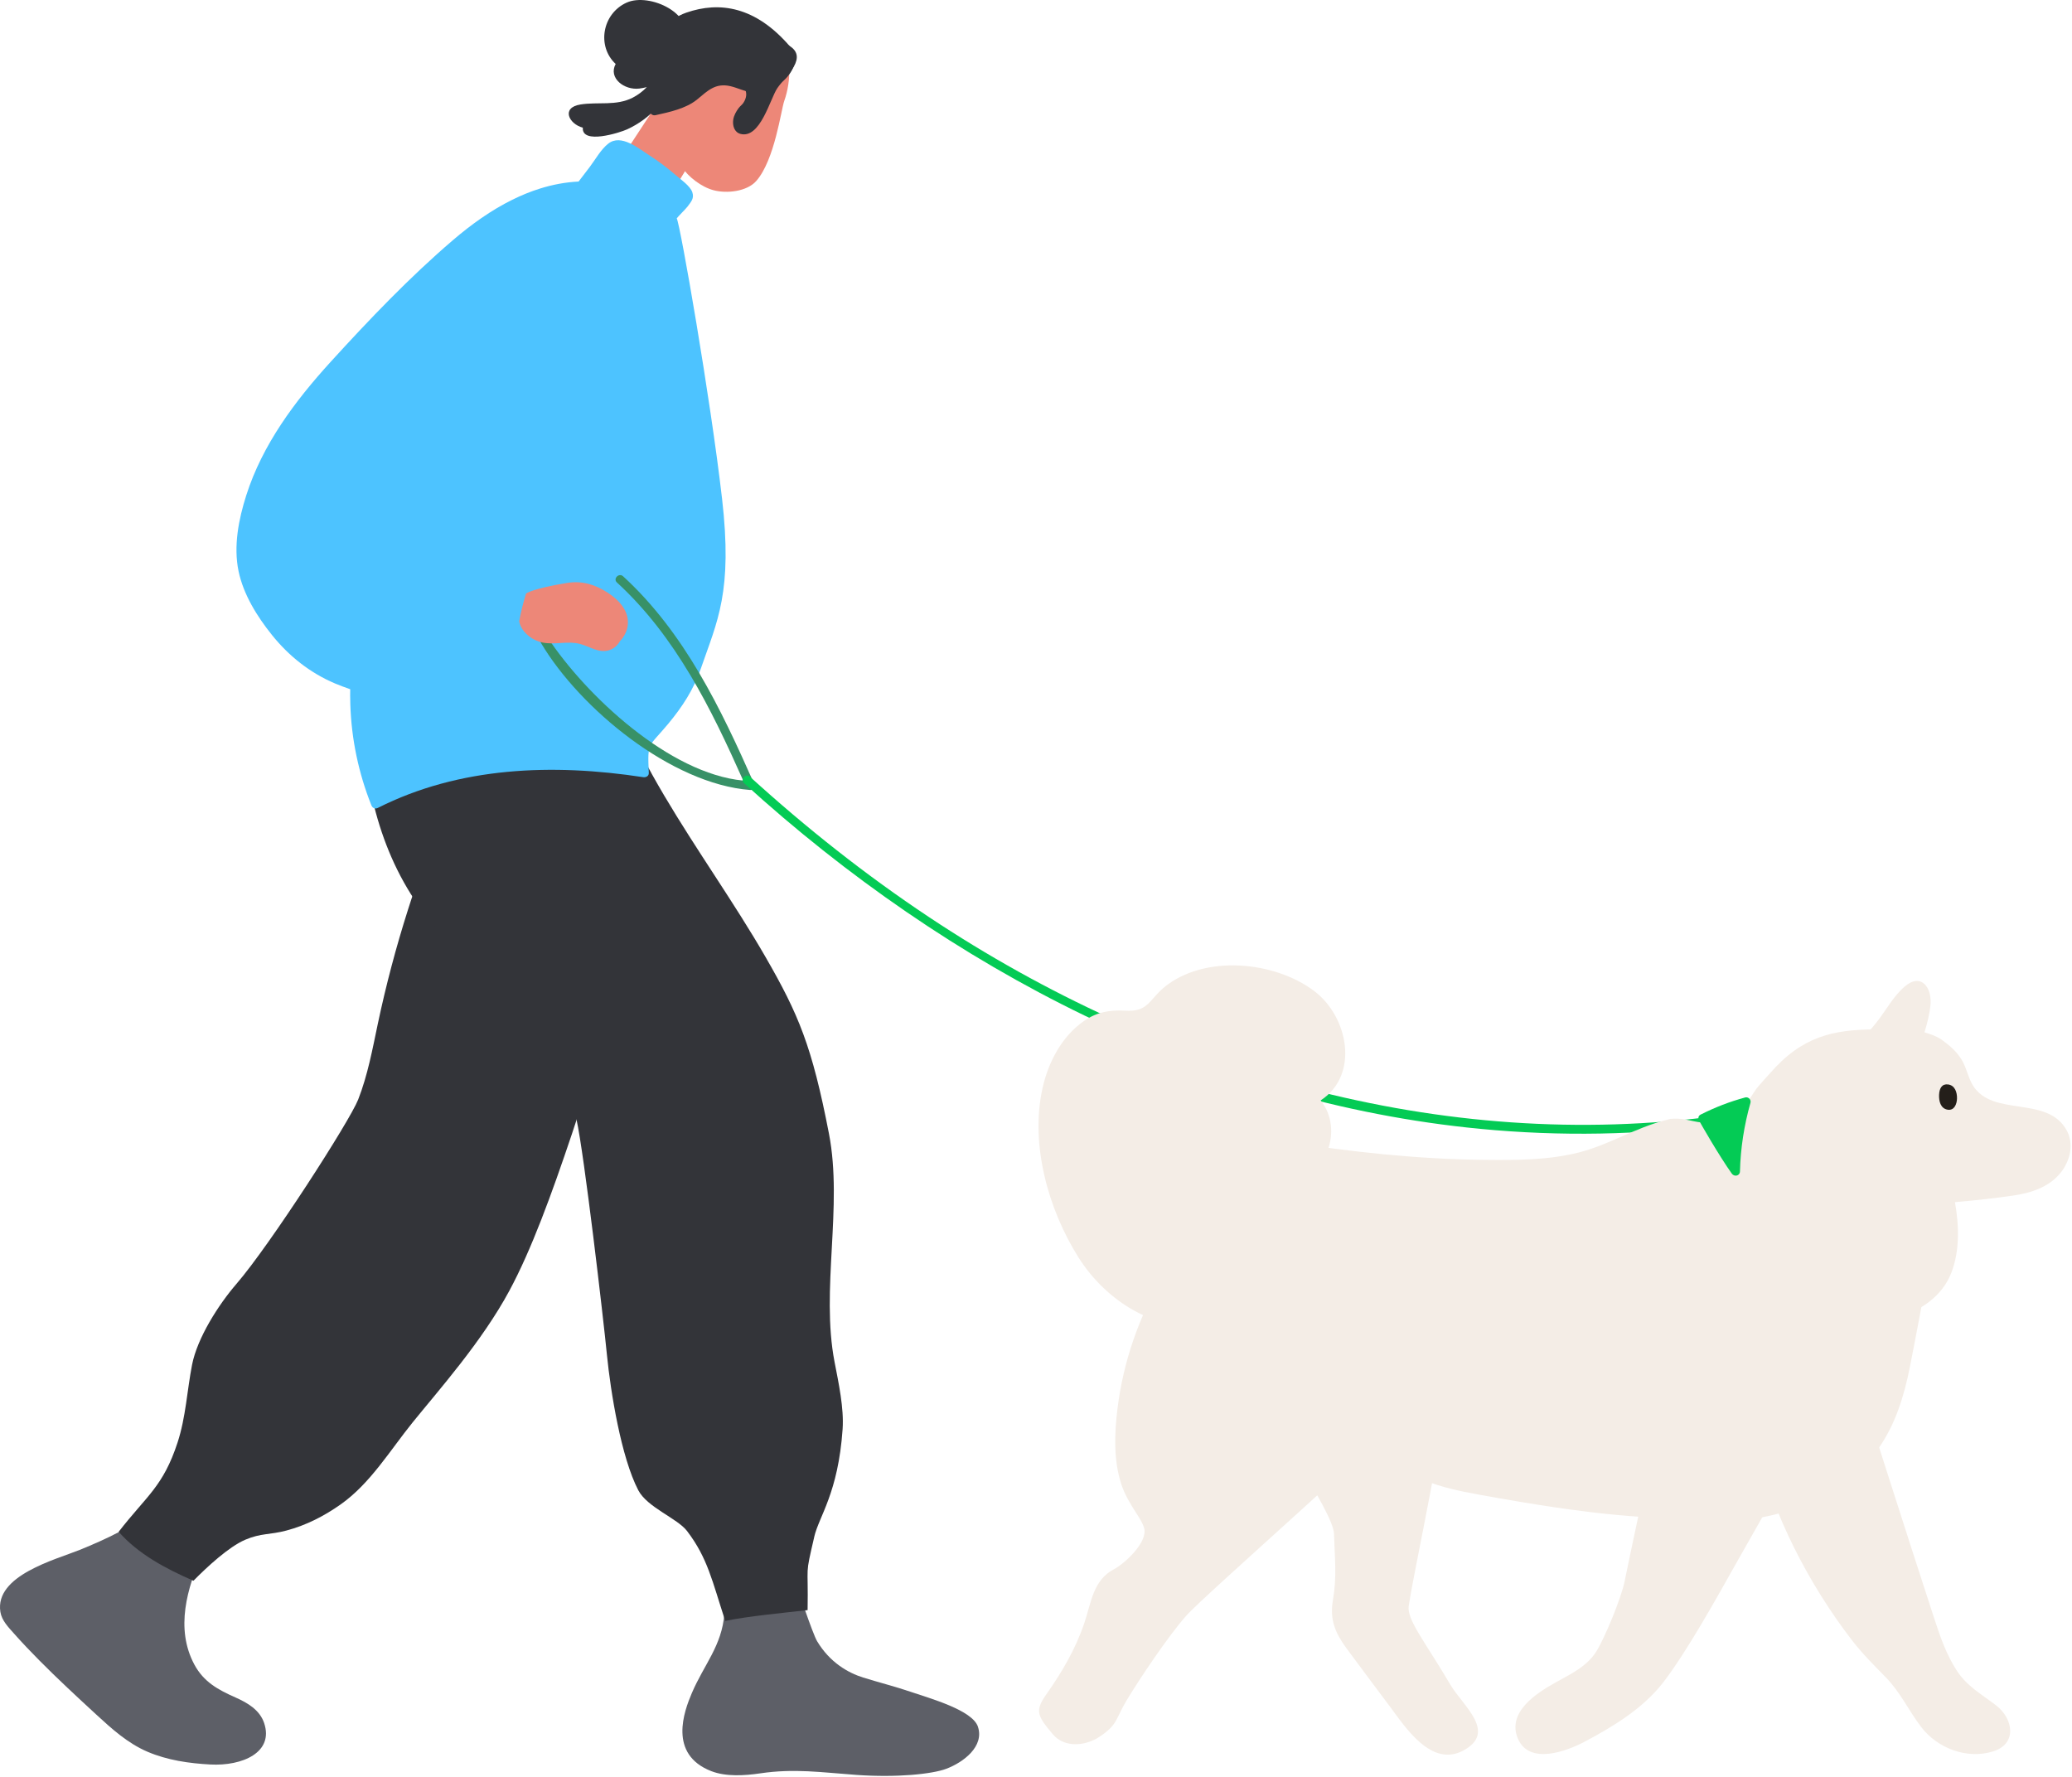 <svg width="1073" height="920" viewBox="0 0 1073 920" fill="none" xmlns="http://www.w3.org/2000/svg">
<g clip-path="url(#clip0_796_1667)">
<path d="M506.45 894.2C503.61 885.59 481.78 879.56 471.59 876.09C463.48 873.33 455.16 871.24 446.97 868.69C439.14 866.25 429.72 860.85 423.16 849.92C420.85 846.08 412.39 820.9 411.76 818.08C407.29 818.18 405.49 818.29 401.02 818.45C392.59 818.75 384.12 819.12 375.71 819.87C375.7 825.2 375.52 830.51 375.11 835.78C373.82 852.27 364.56 862.01 358.28 876.73C354.27 886.12 345.92 908.44 368.34 917.17C375.92 920.12 385.65 919.5 393.64 918.32C411.45 915.69 425.43 917.83 443.38 919.11C464.48 920.62 482.81 918.68 490.01 915.96C499.04 912.56 509.78 904.33 506.44 894.2H506.45Z" fill="#5D5F67"/>
<path d="M136.79 892.27C134.5 885.47 128.2 881.8 122.04 879.06C112.95 875.03 105.5 871.03 100.62 861.92C90.71 843.4 96.82 822.23 104.93 804.32C104.95 804.28 104.98 804.22 105 804.18C102.4 800.87 99.72 797.62 96.88 794.51C92.19 789.39 86.92 784.2 80.7 780.91C69.24 790.41 55.01 797.03 41.27 802.6C28.93 807.6 -2.83 815.77 0.2 834.72C0.91 839.2 4.38 842.69 7.26 845.93C11.45 850.66 15.82 855.23 20.26 859.72C29.79 869.35 39.74 878.55 49.7 887.73C57.8 895.19 66.09 902.72 76.34 907.11C86.64 911.52 97.87 913.14 108.94 913.73C125.42 914.62 141.91 907.51 136.79 892.28V892.27Z" fill="#5D5F67"/>
<path d="M298.59 579.86C297.81 582.27 297.02 584.68 296.21 587.09C285.55 618.8 275.18 647.22 263.79 668.37C249.6 694.73 227.19 719.88 213.63 736.65C201.98 751.07 191.85 768.06 176.64 778.88C168.02 785.01 158.55 789.87 148.3 792.58C139.71 794.87 135.25 793.83 127 797.34C118.44 800.99 107.03 811.61 100.17 818.58C85.66 812.26 71.61 804.74 61.45 793.23C75.96 774.51 84.48 769.85 91.97 746.94C96.24 733.84 96.85 720.16 99.46 706.73C102.19 692.79 113.16 675.6 122.45 664.85C139.91 644.64 181.14 580.48 185.49 569.38C190.43 556.75 192.88 543.36 195.66 530.15C199.9 510.1 205.14 490.33 211.35 470.84C211.92 469.06 212.5 467.27 213.08 465.49C215.51 458.13 218.05 450.82 220.74 443.56C238.48 440.27 256.64 437.5 274.68 439.37C295.27 441.5 305.29 443.86 318.4 459.75C326.15 469.14 316.18 525.19 298.57 579.86H298.59Z" fill="#333439"/>
<path d="M421.67 795.85C416.69 817.32 418.66 808.66 418.22 833.78C406.65 835.1 386.96 836.97 375.57 839.38C368.8 818.71 366.53 806.94 355.8 792.83C350.82 786.28 335.2 780.62 330.55 771.73C321.67 754.72 316.21 720.8 314.31 701.64C312.38 682.09 302.52 597.61 298.58 579.86C294.63 562.05 222.8 479.03 212.71 462.91C192.47 430.57 186.57 391.78 187.23 354.14C226.66 339.97 267.15 329.04 308.36 321.46C317.96 386.33 364.24 439.72 396.41 495.53C413.5 525.17 420.53 541.75 429.29 587.1C436.58 624.81 424.95 667.81 432.18 705.28C434.25 716.02 437.11 729.14 436.35 740.08C434.05 773.21 424.13 785.17 421.65 795.85H421.67Z" fill="#333439"/>
<path d="M313.89 94.09C312.62 96.67 312.94 98.56 314.81 99.77C316.4 101.75 319.06 103.42 321.03 105.01C326.43 109.34 332.08 113.34 337.94 116.99C342.33 109.28 346.82 101.65 351.43 94.06C359.01 81.57 366.81 69.2 374.66 56.87C374.56 56.7 374.52 56.49 374.59 56.27C375.5 53.01 377.86 51.3 379.51 48.5C380.91 46.12 380.14 43.78 378.85 41.54C377.96 40 376.8 38.52 375.92 37.1C372.17 30.99 368.42 24.87 364.68 18.78C361.9 21.41 359.42 24.43 357.12 27.63C352.83 33.61 349.16 40.23 345.26 46.17C342.32 50.65 339.4 55.13 336.46 59.61C333.13 64.71 329.78 69.81 326.44 74.91C323.3 79.71 320.16 84.51 317.03 89.3C316.26 90.47 315.31 91.64 314.68 92.89C314.41 93.3 314.15 93.69 313.9 94.09H313.89Z" fill="#ED8778"/>
<path d="M339.57 39.8C339.78 40.93 340.07 42.05 340.41 43.17C341.7 47.41 343.93 51.3 346.68 54.91C347.8 56.41 349.02 57.87 350.3 59.28C350.22 61 350.18 62.72 350.16 64.42C350.11 71.83 348.8 79.91 352.96 86.31C356.42 91.62 363.28 96.88 369.58 98.52C376.3 100.3 386.8 99.25 391.67 93.68C401.22 82.75 404.47 56.92 406.14 52.24C407.9 47.33 409.09 40.6 408.64 34.72C408.64 34.41 408.64 34.09 408.62 33.78C408.55 31.87 408.28 29.98 407.73 28.09C406.31 23.19 402.94 19.08 399.02 15.77C384.38 3.44 357.32 0.29 344.74 16.82C339.7 23.44 338.05 31.79 339.58 39.81L339.57 39.8Z" fill="#ED8778"/>
<path d="M409.25 24.25C391.34 3.27 372.63 0.59 355.42 6.54C334.99 13.6 336.65 39.85 336.59 57.47C336.59 59 338.03 59.96 339.45 59.65C346.68 58.05 355.27 56.24 361.1 51.44C366.44 47.04 370.46 42.82 378.23 44.62C382.12 45.52 385.65 47.47 389.69 47.78C403.02 48.78 417.45 33.86 409.26 24.26L409.25 24.25Z" fill="#333439"/>
<path d="M324.53 1.34C311.79 7.1 309 24.02 318.82 33.12C314.89 40.41 323.28 46.82 331.1 45.86C332.38 45.7 333.67 45.44 334.95 45.11C332.88 47.26 330.47 49.12 327.7 50.55C319.12 54.98 309.78 52.66 300.64 54.1C290.37 55.72 294.64 64.25 301.82 66.11C301.14 75.02 320.97 68.72 324.79 66.97C336.78 61.47 345.95 51.4 349.64 38.69C349.87 37.88 349.67 37.21 349.25 36.73C352.27 33.38 354.25 29.26 354.36 24.51C354.37 23.99 354.23 23.56 354 23.23C354.2 23.02 354.38 22.76 354.5 22.45C360.67 7.22 336.31 -3.97 324.53 1.35V1.34Z" fill="#333439"/>
<path d="M407.58 23.08C397.3 17.95 385.97 29.36 382.29 37.88C382.27 37.88 382.25 37.87 382.24 37.86C379.5 36.86 378.32 41.23 381.04 42.22C385.47 43.84 388.35 48.19 384.94 53.3C384.3 54.26 383.19 55.03 382.49 55.99C381.21 57.73 380.03 59.81 379.71 61.98C379.27 64.93 380.2 68.48 383.46 69.34C393.69 72.04 398.78 51.28 402.51 45.7C406.53 39.69 419.8 29.17 407.58 23.07V23.08Z" fill="#333439"/>
<path d="M373.88 257.9C367.92 206.13 352.29 116.35 350.45 113.06C351.17 112.1 355.27 108.01 356 107.03C357.88 104.48 359.6 102.75 358.52 99.54C357.44 96.28 352.27 92.73 349.79 90.57C345.52 86.86 340.97 83.46 336.21 80.4C330.63 76.83 321.66 69.23 315.06 74.33C311.22 77.28 308.29 82.66 305.4 86.46C303.47 88.98 301.56 91.49 299.63 94.01C292.77 94.34 286.11 95.62 279.69 97.63C274.78 99.15 269.98 101.13 265.33 103.43C254.3 108.87 244.05 116.23 234.64 124.28C212.09 143.57 191.14 165.53 171.17 187.45C152.78 207.65 135.92 230.17 127.53 256.5C123.58 268.89 120.84 282.85 123.54 295.78C126.06 307.9 133.16 319.26 140.83 328.82C149.56 339.69 160.48 348.4 173.36 353.87C175.98 354.99 178.67 355.96 181.36 356.91C181.35 358.03 181.33 359.16 181.33 360.27C181.33 361.81 181.36 363.34 181.42 364.88C181.99 382.64 185.64 400.27 192.32 417.02C192.88 418.42 194.22 419.09 195.64 418.38C237.96 396.98 286.24 395.29 333.13 402.46C334.5 402.67 336.07 401.89 335.99 400.27C335.24 383.87 335.7 387.26 346.03 374.83C353.31 366.06 359.16 357.15 362.9 346.31C371.48 321.49 379.51 306.63 373.89 257.9H373.88Z" fill="#4DC3FF"/>
<path d="M390.45 405.69C373.27 366.86 354.47 327.58 322.68 298.43C320.54 296.47 317.33 299.66 319.48 301.63C349.97 329.58 368.3 366.97 384.88 404.22C346.62 400.59 303.46 360.26 283.46 329.93C281.87 327.52 278.77 330.63 280.26 333.13C300.35 366.89 347.61 405.97 388.5 409.09C390.39 409.23 391.08 407.1 390.45 405.69Z" fill="#389167"/>
<path d="M890.47 577.7C746.36 597.48 601.06 554.65 481.12 474.93C448.35 453.15 417.44 428.67 388.34 402.2C386.18 400.24 383.22 403.65 385.37 405.61C490.98 501.7 623.09 570.78 766.56 584.57C807.92 588.54 849.61 587.86 890.78 582.21C893.65 581.82 893.36 577.3 890.47 577.7Z" fill="#04CB55"/>
<path d="M1003.49 639.52C1002.9 639.79 1002.3 640 1001.71 640.23C999.46 652.45 997.25 664.68 994.97 676.89C994.97 676.97 994.96 677.04 994.94 677.12C994.65 678.6 994.38 680.09 994.11 681.57C992.45 690.39 990.76 699.21 989.02 708.01C985.96 723.31 981.45 737.73 972.82 749.99C969.53 754.66 965.65 759.02 961.02 763C949.1 773.23 935.52 779.94 921.12 783.77C918.33 784.52 915.5 785.16 912.65 785.68C898.09 788.41 882.91 788.41 867.99 786.28C861.61 785.38 855.28 784.08 849.07 782.45C848.24 782.24 847.41 782.01 846.58 781.79C826.5 776.21 807.42 767.56 788.7 758.49C783.82 756.12 770.96 752.91 771.14 745.78C771.22 743.05 773.54 740.84 775.15 738.89C778.42 734.96 781.81 731.13 785.26 727.36C811.92 698.3 843.76 673.46 878.79 655.25C892.34 648.21 906.72 642.21 921.7 639.12C924.46 638.55 927.23 638.08 930.04 637.73H930.06C932.12 637.46 934.2 637.25 936.28 637.11C956.46 635.75 978.14 643.73 997.7 636.99C998.18 634.37 998.68 631.74 999.16 629.12C999.7 626.26 1004.06 627.48 1003.53 630.33C1003.21 632.03 1002.9 633.74 1002.58 635.44C1004.51 635.79 1005.65 638.56 1003.48 639.52H1003.49Z" fill="#F4EDE6"/>
<path d="M1033.61 883.06C1026 877.2 1018.67 873.33 1013.25 864.98C1007.93 856.8 1004.72 847.48 1001.71 838.26C986.14 790.63 971.05 742.85 955.74 695.14C956.09 695.13 956.44 695.12 956.78 695.11C959.69 695.06 959.7 690.54 956.78 690.59C955.84 690.61 954.89 690.64 953.94 690.69C953 689.92 951.52 690.1 950.72 690.91C939.36 691.88 927.48 695.25 919.68 703.73C908.09 716.33 905.99 734.28 909.57 748.96C918.21 784.37 936.53 820.15 959.11 849.47C964.4 856.34 970.47 862.35 976.52 868.54C984.21 876.41 988.37 885.79 994.95 894.38C1003.33 905.32 1018.44 911.08 1031.91 907.02C1044.76 903.15 1042.71 890.06 1033.62 883.06H1033.61Z" fill="#F4EDE6"/>
<path d="M929.4 755.65C923.91 765.73 918.26 775.74 912.59 785.73C911.66 787.37 910.72 789.02 909.79 790.66C906.11 797.13 902.43 803.59 898.79 810.07C889.13 827.24 873.28 855.81 861.16 871.4C850.65 884.89 835.31 894.14 820.39 902.04C810.98 907 791.92 914.01 786.06 900.35C780.2 886.66 795.74 876.7 805.64 871.21C813.31 866.94 821.9 862.92 826.68 855.16C831.35 847.58 839.5 827.59 841.29 819.05C843.23 809.74 845.13 800.41 847.15 791.09C847.47 789.6 847.78 788.11 848.11 786.61C853.49 762.22 859.81 738.09 869.86 715.15C869.11 715.29 868.35 715.42 867.6 715.59C864.86 716.19 863.7 711.99 866.44 711.38C868.29 710.97 870.16 710.66 872.03 710.4C872.29 709.86 872.53 709.28 872.78 708.74C873.82 706.55 876.73 707.88 876.77 709.9C890.37 708.91 904.02 711.72 916.14 718.39C922.52 721.89 930.99 727.18 933.82 734.23C936.76 741.6 932.89 749.24 929.39 755.63L929.4 755.65Z" fill="#F4EDE6"/>
<path d="M986.14 511.04C981.02 515.52 977.44 521.78 973.46 527.22C967.67 535.13 960.97 541.41 952.37 546.2C949.83 547.62 952.11 551.52 954.65 550.1C955.72 549.51 956.76 548.88 957.79 548.24C959.71 556.51 977.13 552.85 982.59 552.02C987.94 551.2 990.64 550.72 992.66 545.66C995.62 538.24 998.75 528.91 999.67 520.96C1000.76 511.53 994.93 503.34 986.13 511.05L986.14 511.04Z" fill="#F4EDE6"/>
<path d="M1070.35 585.54C1060.51 566.97 1031.86 578.8 1021.62 561.98C1019.06 557.76 1018.35 552.68 1015.67 548.46C1013.6 545.23 1010.91 542.46 1007.83 540.17C1007.66 540.05 1007.5 539.93 1007.32 539.81C1004.83 537.62 1001.77 536.16 998.49 535.18C994.47 533.69 990.21 532.81 985.95 532.48C981.91 532.16 977.98 532.4 974.18 533.07C953 532.93 936.24 535.04 919.54 552.57C916.81 555.45 910.04 562.97 909.18 564.33C905.85 569.57 903.44 573.09 897.81 575.98C893.8 578.04 889.46 580.74 884.9 581.28C879.69 581.9 874.46 579.52 869.26 579.32C867.83 579.26 866.42 579.29 865.02 579.39C864.14 579.64 863.31 579.87 862.56 580.06C847.01 583.96 833.39 592.74 817.91 596.72C801.86 600.85 784.96 600.79 768.49 600.62C733.6 600.24 699.22 596.49 664.79 591.02C652.26 589.03 638.62 587.46 626.99 593.72C617.65 598.74 611.53 608.26 608.92 618.36C601.99 645.25 642.17 677.04 656.19 698.62C671.44 722.09 690.52 742.98 715.58 756.06C741.49 769.6 747.52 770.8 776.05 775.8C808.58 781.53 841.46 786.35 874.56 786.32C890.18 786.3 904.92 784.74 917.06 774.04C927.99 764.41 936.88 751.51 944.09 738.94C953.22 723.04 959.75 705.81 963.56 687.98C970 687.11 976.51 684.77 981.92 682.9C994.25 678.65 1005.67 671.69 1010.54 659.01C1014.88 647.77 1014.56 634.74 1012.38 622.53C1022.4 621.64 1032.41 620.6 1042.31 619.15C1051.81 617.78 1061.57 614.69 1067.56 606.72C1072.1 600.68 1074.01 592.48 1070.35 585.54Z" fill="#F4EDE6"/>
<path d="M755.15 685.36C753.67 672.07 742.5 662.5 732.55 654.88C720.4 645.58 707.09 637.88 692.97 631.98C679.61 626.39 663.04 622.84 655.67 609.03C655.19 608.14 654.41 607.84 653.65 607.93C653.12 606.85 651.92 606.19 650.68 607.1C611.25 636.14 584.59 680.96 578.67 729.68C577.12 742.42 576.63 755.88 580.57 768.27C582.34 773.81 585.2 778.52 588.31 783.38C589.89 785.85 591.61 788.36 592.46 791.19C594.7 798.72 581.86 810.03 576.95 812.57C566.08 818.19 565.13 829.78 561.57 840.36C556.95 854.09 549.83 866.1 541.54 877.86C535.72 886.11 537.51 888.95 545.22 898.09C551.24 905.22 562.06 904.18 569.2 899.49C579.02 893.03 577.57 890.24 583.47 880.45C590.57 868.68 604.97 847.3 614.09 836.93C624.03 825.6 721.74 740.71 740.92 718.1C748.69 708.94 756.57 698.02 755.15 685.35V685.36Z" fill="#F4EDE6"/>
<path d="M758.05 906.36C741.39 915.57 727.94 894.68 719.75 883.69C712.21 873.58 704.6 863.52 697.14 853.36C691.37 845.48 688.56 838.56 690.25 828.73C692.39 816.34 691.2 806.95 690.82 794.17C690.74 791.35 688.42 785.97 684.87 779.28C684.18 777.98 683.45 776.66 682.67 775.27C669.63 751.97 645.49 717.54 645.23 717.12C643.72 714.62 663.89 668.33 669.95 662.29C675.45 656.79 682.63 652.98 690.15 651.06C706.81 646.84 724.42 651.9 735.05 665.67C745.86 679.66 748.15 698.32 748.48 715.45C748.95 739.55 733.17 807.87 729.53 831.58C728.44 838.71 737.8 849.89 751.16 872.53C757.55 883.35 775.31 896.83 758.05 906.35V906.36Z" fill="#F4EDE6"/>
<path d="M683.9 569.85C689.91 577.31 690.88 587.53 687.23 596.51C682.08 609.17 668.13 610.83 661.12 621.46C651.41 636.16 658.17 666.51 641.96 677C641.88 677.6 641.58 678.19 640.94 678.61C624.8 689.03 607.12 688.11 591.58 680.84C590.21 680.22 588.85 679.53 587.51 678.78C575.78 672.34 565.53 662.35 558.5 651.15C542.84 626.27 533.37 592.65 539.89 563.44C542.87 550.01 549.96 536.46 561.56 528.56C568.1 524.1 574.58 522.95 582.33 523.36C588.45 523.66 591.89 522.94 596.08 518.25C598.21 515.88 600.18 513.5 602.64 511.45C623.41 494.16 659.99 497.58 680.67 513.27C698.14 526.5 704.17 556.62 683.91 569.84L683.9 569.85Z" fill="#F4EDE6"/>
<path d="M903.72 568.32C895.7 570.49 888.08 573.44 880.67 577.19C879.33 577.87 879.3 579.23 879.92 580.21C879.89 580.61 890.77 599.32 896.84 607.76C898.11 609.53 900.99 608.99 901.05 606.62C901.37 594.52 903.19 582.73 906.49 571.09C906.96 569.42 905.36 567.86 903.71 568.31L903.72 568.32Z" fill="#04CB55"/>
<path d="M1008.83 561.57C1005.76 561.17 1004.3 563.4 1004.16 567.01C1004.05 570.12 1004.87 574.02 1008.58 574.64C1012.09 575.23 1013.39 571.65 1013.45 568.81C1013.52 565.69 1012.4 562.03 1008.82 561.57H1008.83Z" fill="#241F1A"/>
<path d="M321.07 331.98C323.04 330.06 324.44 327.19 324.91 324.9C326.53 317.01 320.77 310.82 314.62 306.85C308.12 302.65 301.36 300.62 293.69 301.86C276.17 304.71 272.26 307.26 272.39 307.48C270.93 312.14 269.76 316.87 268.87 321.68C268.82 321.66 269.26 324.35 271.29 326.86C272.12 327.88 273.08 328.81 274.12 329.61C276.18 331.19 278.59 332.26 281.14 332.76C287.55 334.02 294.13 331.75 300.49 333.48C305.36 334.8 310.13 338.34 315.38 336.72C317.91 335.94 319.86 334.18 321.06 331.98H321.07Z" fill="#ED8778"/>
</g>
<defs>
<clipPath id="clip0_796_1667">
<rect width="1072.28" height="919.63" fill="white"/>
</clipPath>
</defs>
</svg>
